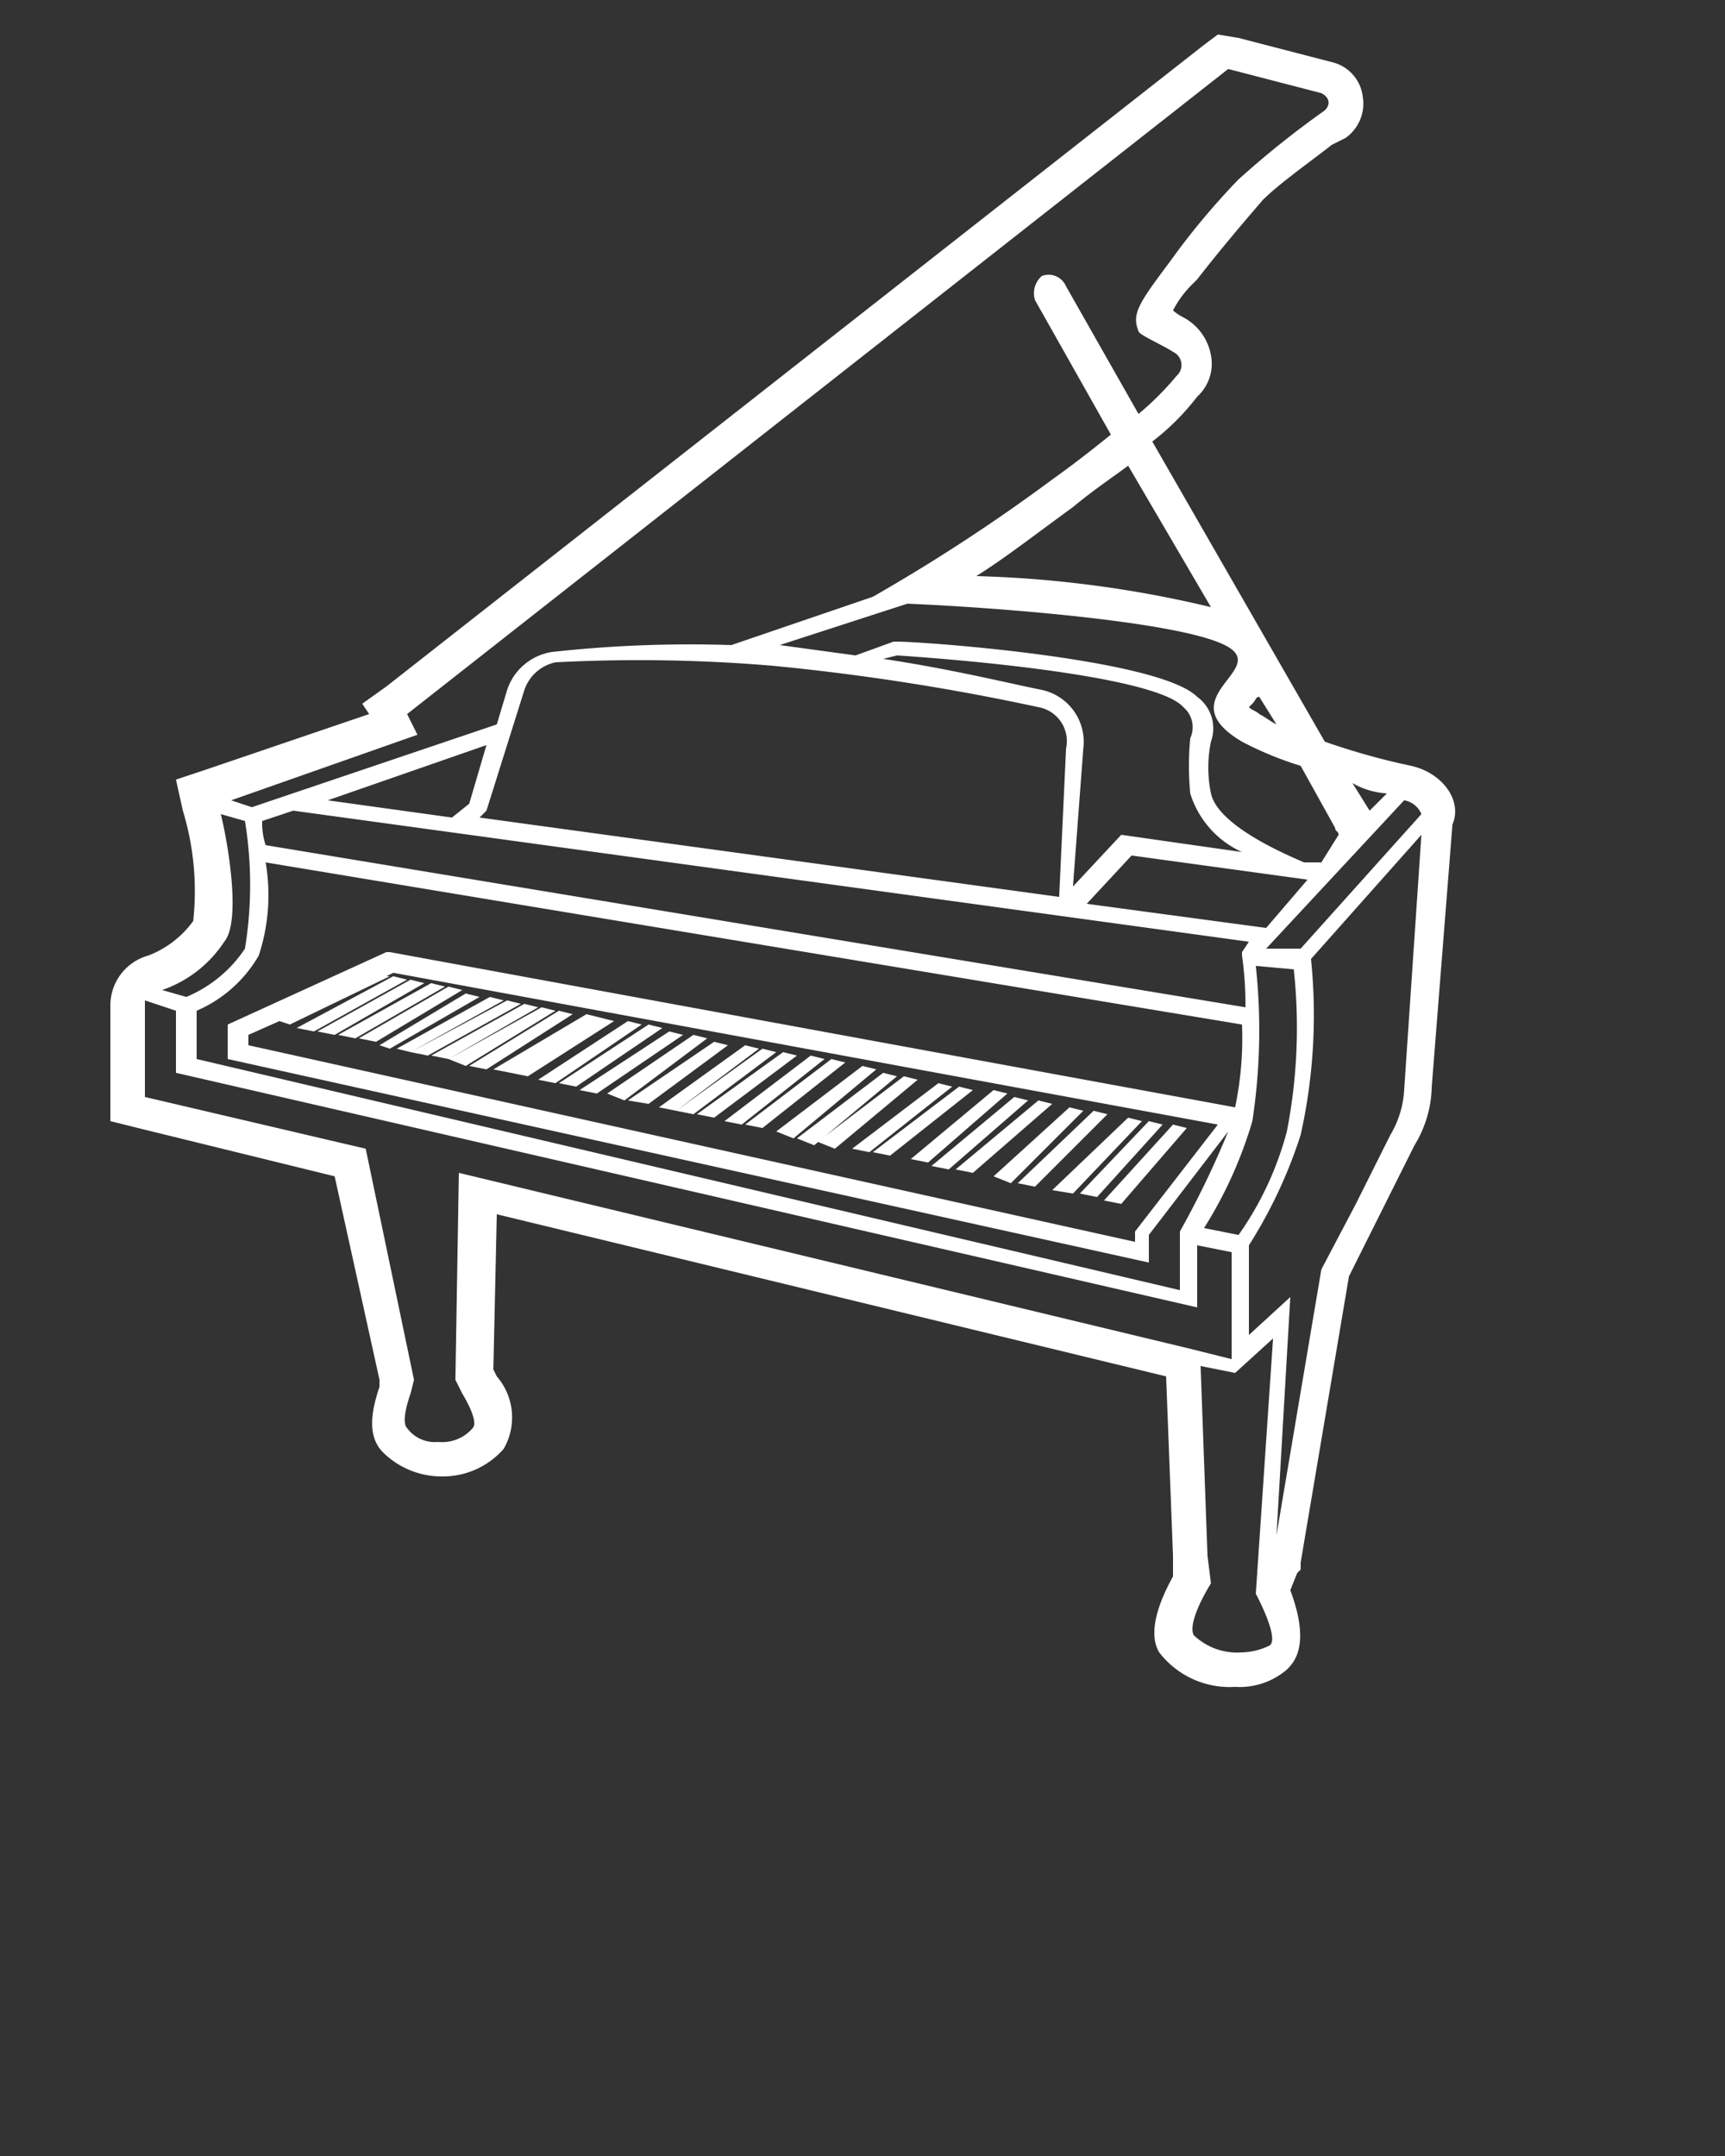 <svg id="Livello_1" data-name="Livello 1" xmlns="http://www.w3.org/2000/svg" viewBox="0 0 50 62.5"><rect x="0" y="0" width="50" height="62.5" fill="#333333" stroke="none"/><defs><style>.cls-1{fill:#fff;}</style></defs><title>piano-01</title><path class="cls-1" d="M40.9,22.2a19.94,19.94,0,0,1-2.5-.7l-5-8.7a7,7,0,0,0,1.3-1.3,1.29,1.29,0,0,0,.4-1.2,1.55,1.55,0,0,0-.8-1.1A1.44,1.44,0,0,1,34,9a3,3,0,0,1,.5-.7l.2-.2c.7-.9,1.3-1.6,1.9-2.3.5-.5,1.5-1.2,2-1.6L39,4a1.22,1.22,0,0,0,.5-1.2,1.17,1.17,0,0,0-.9-1l-2.7-.7L35.3,1l-.4.3L11.2,19.9l-.7.5.2.3L6,22.3l-.9.3.2.9a8,8,0,0,1,.3,3.2,2.89,2.89,0,0,1-1.3,1,1.5,1.5,0,0,0-1.1,1.5v3.3l.8.2,5.7,1.4L11,40v.2c-.2.6-.4,1.4.1,1.9a2.41,2.41,0,0,0,1.7.7,2.34,2.34,0,0,0,1.8-.8,1.82,1.82,0,0,0-.2-2.1l-.1-.2.1-4.5,19.4,4.7.2,5.2v.6c-.5.9-.7,1.7-.4,2.2a2.57,2.57,0,0,0,2.2,1,2.1,2.1,0,0,0,1.5-.5c.2-.2.7-.7.1-2.3l.2-.5.1-.1v-.2L39.1,37l.9-1.8,1-2a3.37,3.37,0,0,0,.5-1.7l.6-7.6C42.4,23.2,41.8,22.4,40.9,22.2Zm.3,1.4-3.5,3.9h-1l4-4.3A.66.66,0,0,1,41.2,23.6Zm-3.9,9.2a9.35,9.35,0,0,1-1.4,3l-1-.2a12.32,12.32,0,0,0,1.4-3.1,17.45,17.45,0,0,0,.1-4.5l1.1.1A15.66,15.66,0,0,1,37.3,32.8Zm-29.7-9,.9-.3,27.7,3.8-.2.3v.1a10.07,10.07,0,0,1,.1,1.5L7.7,24.5A2,2,0,0,1,7.6,23.8Zm18.7-6.3c2.4.1,7.8.5,9.2,1.2s-1.7,1.5.5,2.8a9.76,9.76,0,0,0,1.7.7l1,1.8c0,.1.1.1.1.2l-.5.8h-.5c-.7-.3-2.5-1.1-2.7-2a3.7,3.7,0,0,1,0-1.5,1.13,1.13,0,0,0-.4-1.3c-1.1-1.1-7.9-1.6-8.7-1.6h-.1l-1.1.4-2.2-.3Zm10.4,9.4-5.2-.7,1.3-1.4,5.1.7ZM30.2,20c-1-.2-2.6-.6-4.6-.9L26,19c3,.2,7.6.7,8.3,1.5a.76.76,0,0,1,.2.9,8.38,8.38,0,0,0,0,1.6A2.76,2.76,0,0,0,36,24.7l-3.5-.5-1.4,1.5.3-4A1.54,1.54,0,0,0,30.2,20Zm-7.8-.7a67,67,0,0,1,7.7,1.2,1,1,0,0,1,.8,1.2L30.7,26,13.9,23.7l.2-.2L15.2,20a1.22,1.22,0,0,1,.9-.8A46.37,46.37,0,0,1,22.4,19.3Zm-8.8,4-.5.4h0l-3.6-.5,4.6-1.6ZM7.5,27.7A5.6,5.6,0,0,0,7.7,25L36,29.7a9.74,9.74,0,0,1-.2,2.4L11.3,27.6h-.1L6.6,29.7v1l26.7,5.9v-.8l2.3-3a26.42,26.42,0,0,1-1.4,2.9v1.7L5.7,30.7V29.3A3.82,3.82,0,0,0,7.5,27.7Zm.6,1.9.3.1,2.9-1.4h-.1l.2-.1,23.9,4.4-2.4,3.1V36L7.2,30.3V30ZM40.2,23l-.5.5-.5-.8A2.24,2.24,0,0,0,40.2,23Zm-3.7-2.3c-.1-.1-.2-.1-.3-.2l.1-.1c.1-.1.1-.2.2-.2l.5.8C36.8,20.9,36.7,20.8,36.5,20.7Zm-1.4-3.1a33,33,0,0,0-6.8-.9c.8-.5,1.7-1.2,2.8-2,.6-.5,1.2-.9,1.6-1.2Zm-23,3.7-.3-.6L35.6,2l2.7.7c.2.1.3.3.1.5a27,27,0,0,0-2.5,2,21.18,21.18,0,0,0-2,2.4c-.9,1.2-1.1,1.5-.9,2,0,.1.7.4,1,.6a.42.42,0,0,1,.1.7A8.45,8.45,0,0,1,33,12L30.9,8.3a.55.55,0,0,0-.7-.3.66.66,0,0,0-.2.7l2.2,3.9c-.5.4-1,.8-1.7,1.3a52.25,52.25,0,0,1-5.2,3.4l-4.1,1.4a36.41,36.41,0,0,0-5.2.2A1.63,1.63,0,0,0,14.7,20l-.3,1L7.3,23.4l-.6-.2Zm-5.6,6c.5-.6.1-2.9-.1-3.7l.7.2a11.46,11.46,0,0,1,0,3.7,3.79,3.79,0,0,1-1.7,1.4l-.7-.2A3.53,3.53,0,0,0,6.5,27.3ZM13.3,34l-.1,6,.2.4s.5.8.3,1a1.16,1.16,0,0,1-1,.4,1,1,0,0,1-.9-.4c-.2-.2.1-1,.1-1L12,40l-1.4-6.7L4.2,31.8V29l.9.3v1.8l29.6,6.8V36.1l1,.2v3.1l-1.2-.3ZM36.8,47.7a1.88,1.88,0,0,1-.8.2,1.81,1.81,0,0,1-1.4-.5c-.2-.4.5-1.5.5-1.5l-.1-.8-.2-5.5,1,.2h0l1.1-1-.5,7.4h0S37.1,47.5,36.8,47.7Zm3.9-16.1a2.84,2.84,0,0,1-.4,1.3l-1,2-1,1.9L37,44.5l.4-6.9-1.2,1.1V36.1a13.86,13.86,0,0,0,1.5-3.2,15.94,15.94,0,0,0,.3-5.1l3.2-3.6ZM22.5,32.8,25,30.9l.4.1L23,33Zm.6.2,2.5-1.9.4.1-2.4,2Zm.6.1,2.5-1.9.4.1-2.4,2Zm-4.6-1,2.5-1.8.4.1-2.4,1.8Zm.5.1,2.5-1.8.4.1-2.4,1.8Zm.6.1,2.5-1.8.4.1-2.4,1.8Zm-4.6-1,2.6-1.7.4.1-2.5,1.7Zm.6.1,2.6-1.7.4.1-2.5,1.7Zm.6.2,2.6-1.7.4.1-2.5,1.7Zm-4.3-1,2.7-1.5.4.1L13,30.7Zm.5.1,2.7-1.5.4.1-2.6,1.6Zm.6.2,2.6-1.6.4.1L14.1,31Zm-3.2-.8L13,28.6l.4.1-2.5,1.5ZM9.8,30l2.7-1.5.4.1-2.6,1.5Zm1.2.3,2.5-1.5.4.1-2.6,1.5Zm-1.9-.4-.5-.1,2.8-1.5.4.1Zm.1,0,2.7-1.5.4.1L9.7,30Zm15.5,3.4,2.5-1.9.4.1-2.4,1.9Zm.6.1,2.5-1.9.4.1-2.4,1.9ZM21,32.5l2.5-1.9.4.1-2.4,1.9Zm.6.1,2.5-1.9.4.1-2.4,1.9Zm-4-.9L20.1,30l.4.1-2.4,1.8Zm.6.2,2.5-1.7.4.1L18.8,32ZM14.3,31,17,29.4l.4.1-2.6,1.6Zm.5.1,2.6-1.6.4.1-2.5,1.6Zm-3.3-.7,2.7-1.5.4.1-2.7,1.5Zm.4.1L14.7,29l.4.1-2.7,1.5Zm14.5,3.1,2.4-2,.4.1-2.3,2Zm.6.2,2.4-2,.4.1-2.3,2Zm.7.1,2.4-2,.4.1-2.3,2Zm1.1.2,2.2-2,.4.1-2.1,2.1Zm.7.2,2.2-2.1.4.1L30,34.4Zm1,.2,2.2-2.1.4.1-2,2.1Zm.8.1,2-2.1.4.1-1.9,2.1Zm.7.2,2-2.2.4.1-1.9,2.2Z"/></svg>